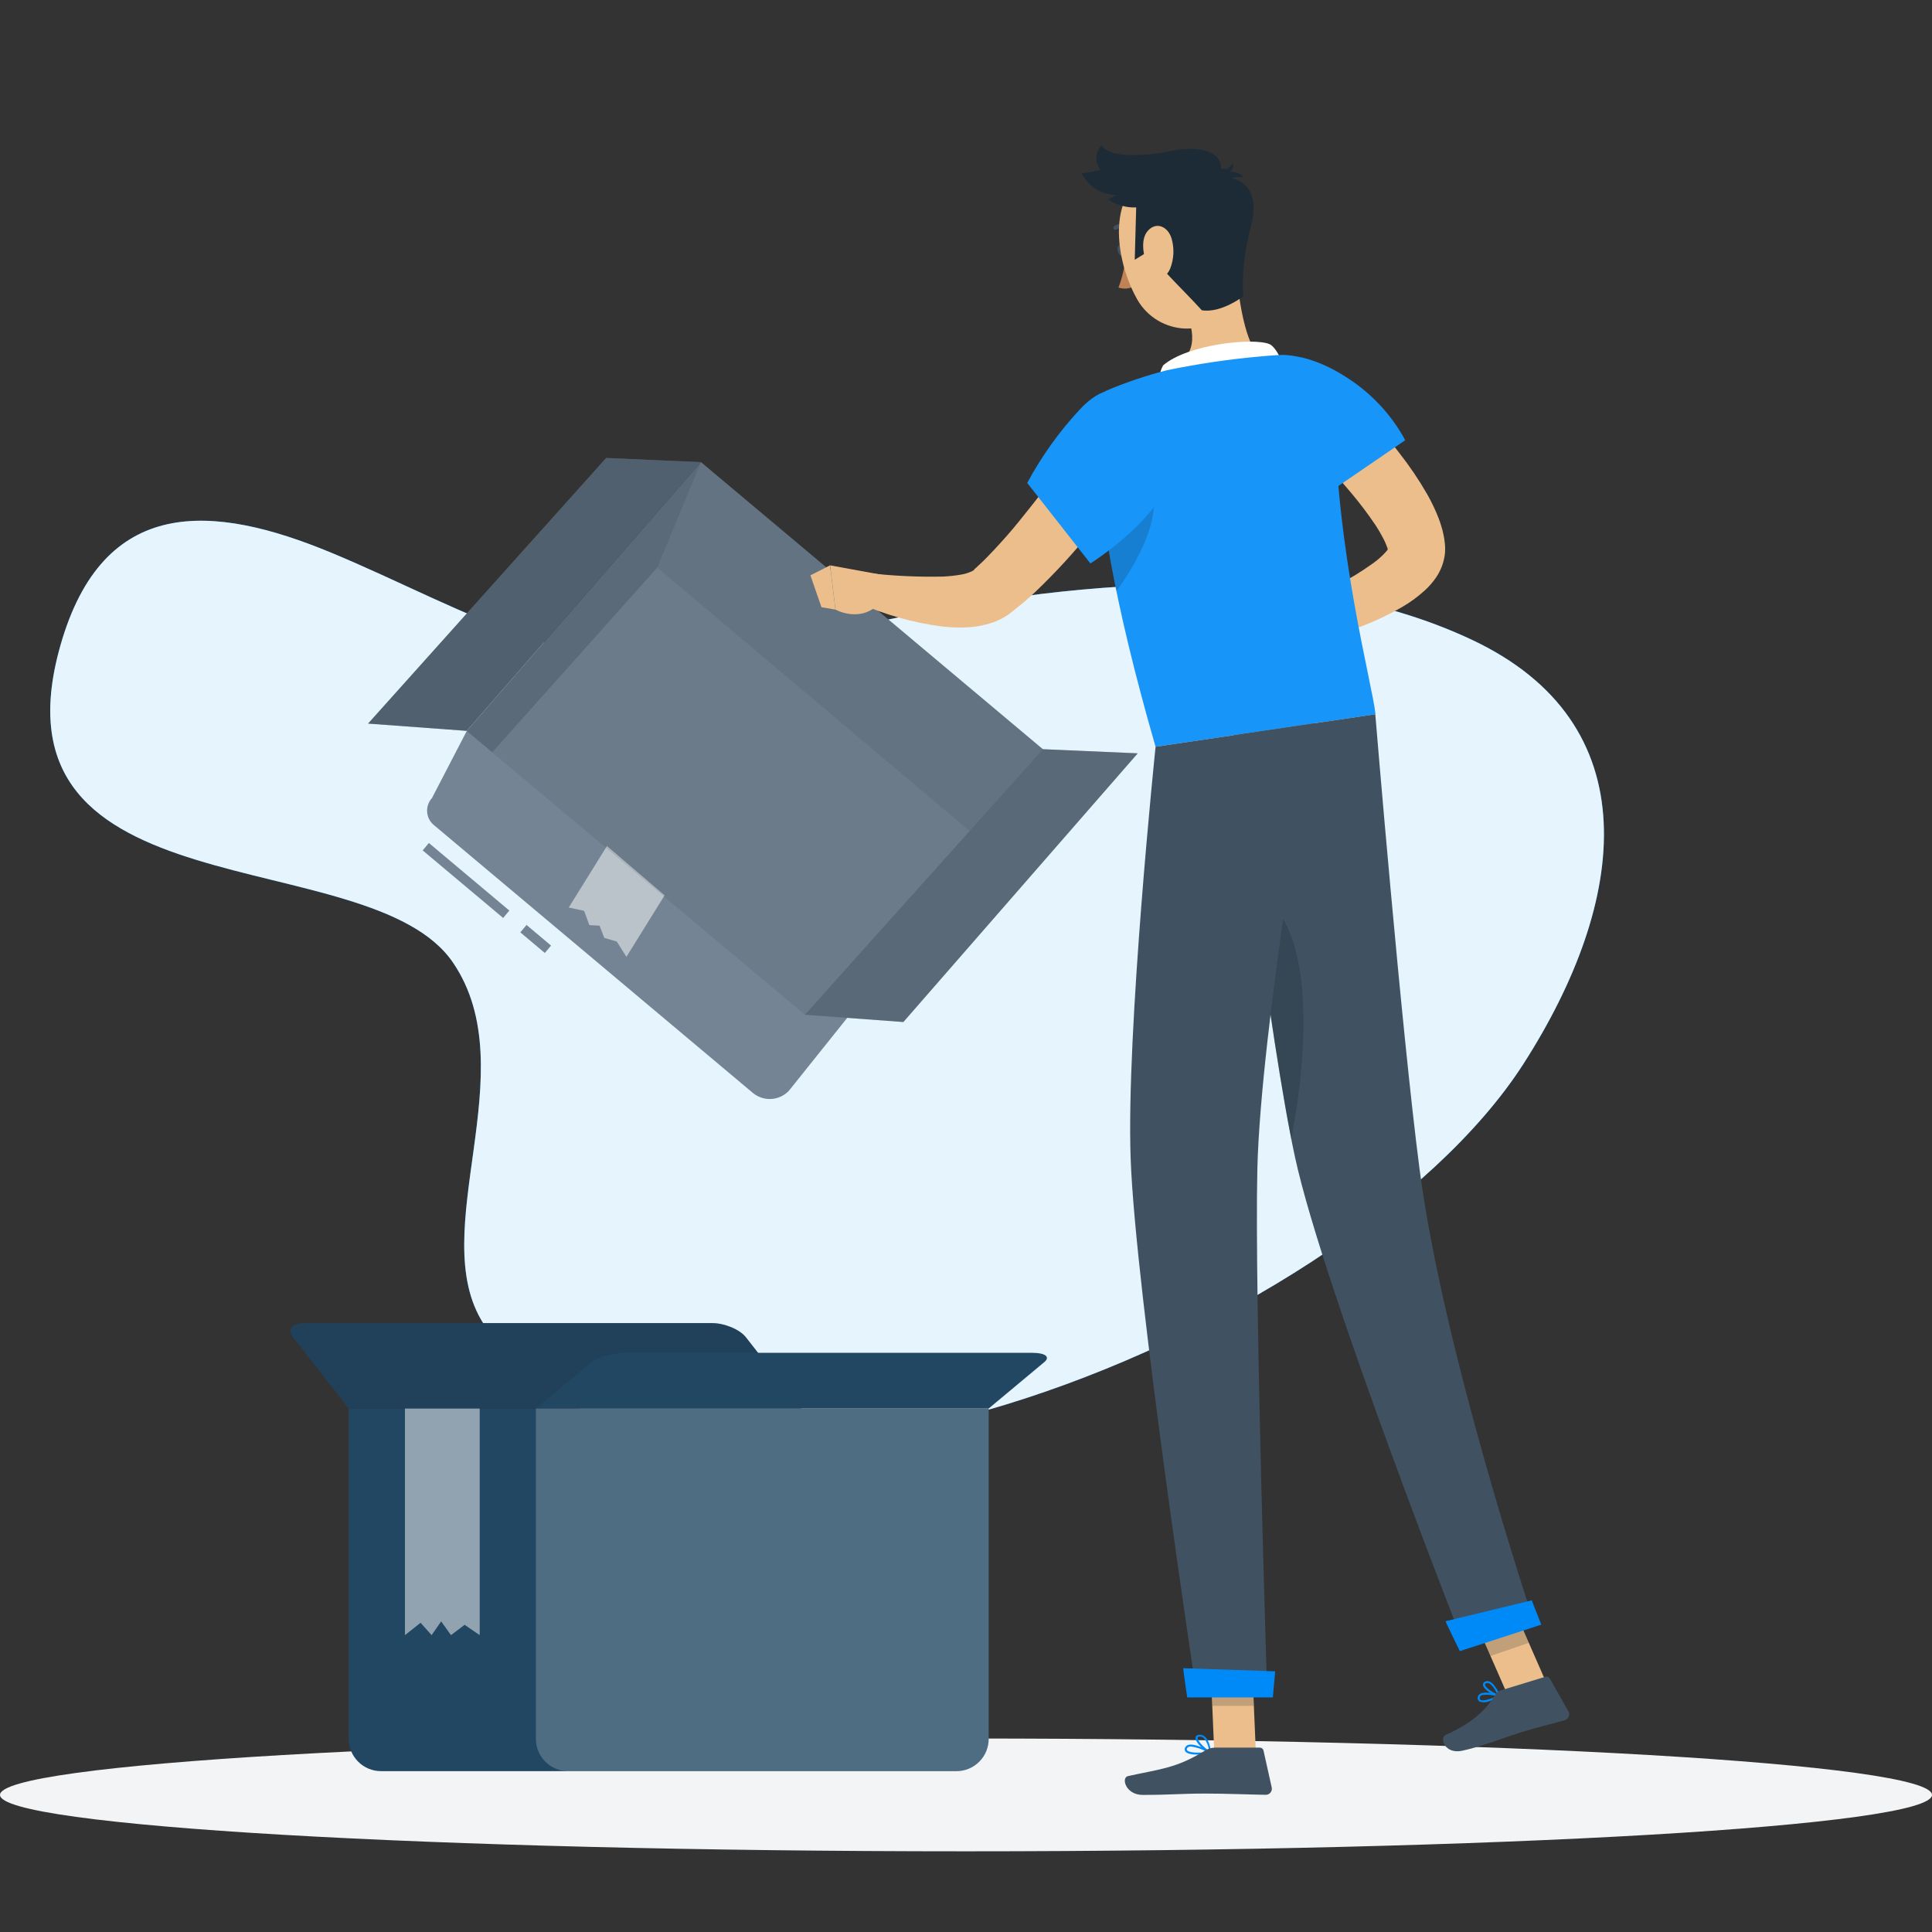 <svg width="200" height="200" viewBox="0 0 200 200" fill="none" xmlns="http://www.w3.org/2000/svg">
<rect x="0" y="0" width="200" height="200" fill="#333333" stroke="none"/>
<path d="M84.073 65.874C84.971 65.685 85.862 65.486 86.745 65.276C108.52 60.258 133.421 57.349 152.303 66.199C170.813 74.869 168.539 93.245 157.713 110.121C139.182 139.003 69.003 166.411 50.065 137.043C43.943 127.554 54.495 110.843 46.903 99.656C38.259 86.917 -1.743 94.973 6.251 66.828C10.681 51.222 22.049 52.14 34.262 57.204C41.271 60.108 47.965 63.724 55.217 66.178C64.021 69.165 74.295 67.968 84.073 65.874Z" fill="#008AF8"/>
<path opacity="0.9" d="M84.073 65.874C84.971 65.685 85.862 65.486 86.745 65.276C108.52 60.258 133.421 57.349 152.303 66.199C170.813 74.869 168.539 93.245 157.713 110.121C139.182 139.003 69.003 166.411 50.065 137.043C43.943 127.554 54.495 110.843 46.903 99.656C38.259 86.917 -1.743 94.973 6.251 66.828C10.681 51.222 22.049 52.14 34.262 57.204C41.271 60.108 47.965 63.724 55.217 66.178C64.021 69.165 74.295 67.968 84.073 65.874Z" fill="white"/>
<path d="M100 191.647C155.228 191.647 200 189.033 200 185.808C200 182.584 155.228 179.97 100 179.97C44.772 179.97 0 182.584 0 185.808C0 189.033 44.772 191.647 100 191.647Z" fill="#F2F4F6"/>
<path d="M36.102 145.811H102.346V180.011C102.346 180.449 102.26 180.883 102.092 181.288C101.925 181.693 101.679 182.061 101.369 182.371C101.059 182.681 100.691 182.926 100.286 183.094C99.882 183.262 99.448 183.348 99.009 183.348H39.44C39.001 183.348 38.567 183.262 38.163 183.094C37.758 182.926 37.39 182.681 37.08 182.371C36.77 182.061 36.524 181.693 36.356 181.288C36.189 180.883 36.102 180.449 36.102 180.011V145.811Z" fill="#224763"/>
<path d="M36.103 145.811H82.98L77.214 138.431C76.579 137.621 75.011 136.966 73.707 136.966H31.549C30.249 136.966 29.702 137.621 30.337 138.431L36.103 145.811Z" fill="#224763"/>
<path opacity="0.2" d="M36.103 145.811H82.98L77.214 138.431C76.579 137.621 75.011 136.966 73.707 136.966H31.549C30.249 136.966 29.702 137.621 30.337 138.431L36.103 145.811Z" fill="#1D2B36"/>
<path d="M102.346 145.811H55.474L61.24 140.999C61.875 140.483 63.443 140.045 64.748 140.045H106.9C108.205 140.045 108.747 140.473 108.112 140.999L102.346 145.811Z" fill="#224763"/>
<path opacity="0.2" d="M55.474 145.811H102.346V180.011C102.346 180.449 102.26 180.883 102.092 181.288C101.925 181.693 101.679 182.061 101.369 182.371C101.059 182.681 100.691 182.926 100.286 183.094C99.882 183.262 99.448 183.348 99.009 183.348H58.811C58.373 183.348 57.939 183.262 57.534 183.094C57.13 182.926 56.762 182.681 56.452 182.371C56.142 182.061 55.896 181.693 55.728 181.288C55.561 180.883 55.474 180.449 55.474 180.011V145.811Z" fill="white"/>
<path opacity="0.5" d="M41.92 145.811V169.268L43.54 167.989L44.68 169.268L45.67 167.844L46.686 169.268L48.099 168.2L49.657 169.268V145.811H41.92Z" fill="white"/>
<path d="M52.406 94.643L44.077 87.649" stroke="#748494" stroke-miterlimit="10"/>
<path d="M56.723 98.269L54.185 96.134" stroke="#748494" stroke-miterlimit="10"/>
<path d="M81.675 112.906L109.154 78.562L72.567 47.843L48.326 75.658L44.716 82.616C44.536 82.813 44.4 83.046 44.315 83.298C44.229 83.551 44.197 83.819 44.22 84.084C44.242 84.35 44.32 84.608 44.447 84.843C44.574 85.077 44.748 85.283 44.958 85.447L77.966 113.164C78.503 113.596 79.183 113.81 79.871 113.762C80.559 113.715 81.203 113.409 81.675 112.906Z" fill="#748494"/>
<path opacity="0.5" d="M62.83 87.577L58.874 93.947L60.468 94.292L61.009 95.767L62.067 95.829L62.556 97.093L63.851 97.469L64.847 99.053L68.802 92.683L62.83 87.577Z" fill="white"/>
<path opacity="0.1" d="M107.958 77.556L83.315 105.046L48.311 75.658L72.567 47.843L107.958 77.556Z" fill="#1D2B36"/>
<path d="M107.958 77.556L83.315 105.046L93.517 105.799L117.778 77.984L107.958 77.556Z" fill="#748494"/>
<path opacity="0.3" d="M107.958 77.556L83.315 105.046L93.517 105.799L117.778 77.984L107.958 77.556Z" fill="#1D2B36"/>
<path d="M62.752 47.41L38.104 74.905L48.311 75.658L72.567 47.843L62.752 47.41Z" fill="#748494"/>
<path opacity="0.4" d="M62.752 47.41L38.104 74.905L48.311 75.658L72.567 47.843L62.752 47.41Z" fill="#1D2B36"/>
<path opacity="0.1" d="M100.372 86.02L107.959 77.556L72.567 47.843L68.039 58.757L100.372 86.02Z" fill="#1D2B36"/>
<path opacity="0.2" d="M48.311 75.658L72.567 47.843L68.039 58.757L50.957 77.881L48.311 75.658Z" fill="#1D2B36"/>
<path d="M116.504 25.8C116.602 26.13 116.504 26.455 116.288 26.517C116.071 26.579 115.818 26.362 115.72 26.032C115.622 25.702 115.72 25.377 115.937 25.31C116.153 25.243 116.411 25.47 116.504 25.8Z" fill="#405261"/>
<path d="M116.54 26.45C116.443 27.585 116.189 28.701 115.787 29.766C116.063 29.862 116.356 29.896 116.646 29.867C116.937 29.837 117.217 29.745 117.468 29.596L116.54 26.45Z" fill="#BF8356"/>
<path d="M117.19 23.598C117.234 23.573 117.267 23.532 117.283 23.484C117.293 23.459 117.297 23.433 117.296 23.406C117.295 23.379 117.289 23.353 117.277 23.328C117.266 23.304 117.249 23.283 117.229 23.265C117.209 23.248 117.185 23.234 117.159 23.226C116.857 23.11 116.532 23.069 116.21 23.106C115.889 23.143 115.581 23.257 115.313 23.438C115.278 23.473 115.257 23.52 115.254 23.57C115.251 23.619 115.266 23.668 115.296 23.708C115.326 23.747 115.369 23.774 115.418 23.785C115.467 23.795 115.517 23.787 115.561 23.763C115.775 23.622 116.019 23.535 116.274 23.508C116.529 23.481 116.787 23.515 117.025 23.608C117.052 23.618 117.081 23.622 117.109 23.62C117.137 23.618 117.165 23.611 117.19 23.598Z" fill="#405261"/>
<path d="M127.974 28.007C128.201 30.741 128.877 35.744 130.491 36.899C130.491 36.899 130.11 40.184 124.302 41.025C117.938 41.964 120.795 38.312 120.795 38.312C124.142 36.971 123.673 34.408 122.714 32.077L125.169 29.261C126.113 28.219 127.851 26.61 127.974 28.007Z" fill="#EBBE8B"/>
<path d="M132.57 38.235C133.086 37.765 132.054 35.888 131.42 35.625C129.759 34.929 122.966 35.625 120.413 37.817C120.202 38.18 120.074 38.585 120.039 39.004C120.004 39.422 120.063 39.843 120.212 40.236L132.57 38.235Z" fill="white"/>
<path d="M154.201 176.096C154.033 176.173 153.852 176.215 153.668 176.22C153.483 176.226 153.3 176.194 153.128 176.127C153.06 176.074 153.01 176 152.985 175.917C152.961 175.834 152.962 175.746 152.989 175.663C153.003 175.596 153.031 175.532 153.072 175.477C153.113 175.422 153.166 175.376 153.226 175.343C153.783 175.019 155.16 175.447 155.217 175.467C155.236 175.472 155.253 175.483 155.266 175.497C155.279 175.512 155.287 175.53 155.289 175.55C155.292 175.57 155.288 175.591 155.279 175.609C155.27 175.628 155.256 175.643 155.238 175.653C154.908 175.836 154.561 175.984 154.201 176.096ZM153.448 175.467L153.329 175.519C153.294 175.538 153.263 175.564 153.239 175.596C153.215 175.628 153.199 175.665 153.19 175.704C153.154 175.89 153.226 175.947 153.247 175.962C153.494 176.138 154.335 175.885 154.918 175.591C154.443 175.442 153.941 175.4 153.448 175.467Z" fill="#008AF8"/>
<path d="M155.217 175.658C155.2 175.663 155.182 175.663 155.165 175.658C154.65 175.555 153.572 174.91 153.515 174.425C153.507 174.349 153.526 174.272 153.568 174.208C153.61 174.144 153.674 174.097 153.747 174.075C153.818 174.043 153.896 174.026 153.974 174.026C154.052 174.026 154.129 174.043 154.201 174.075C154.799 174.322 155.263 175.478 155.279 175.524C155.289 175.539 155.294 175.557 155.294 175.576C155.294 175.594 155.289 175.612 155.279 175.627C155.272 175.637 155.262 175.645 155.252 175.65C155.241 175.655 155.229 175.658 155.217 175.658ZM153.876 174.25C153.861 174.246 153.845 174.246 153.83 174.25C153.711 174.302 153.716 174.364 153.721 174.389C153.752 174.678 154.485 175.199 155.005 175.39C154.851 175.055 154.49 174.405 154.124 174.25C154.044 174.22 153.956 174.22 153.876 174.25Z" fill="#008AF8"/>
<path d="M123.973 181.636C123.421 181.636 122.89 181.558 122.709 181.311C122.663 181.246 122.638 181.169 122.638 181.089C122.638 181.01 122.663 180.932 122.709 180.867C122.744 180.808 122.79 180.755 122.844 180.714C122.899 180.672 122.962 180.642 123.029 180.625C123.746 180.434 125.252 181.29 125.314 181.326C125.333 181.335 125.348 181.351 125.358 181.369C125.368 181.388 125.371 181.41 125.368 181.431C125.364 181.452 125.354 181.471 125.339 181.486C125.324 181.5 125.304 181.509 125.283 181.512C124.851 181.593 124.412 181.634 123.973 181.636ZM123.292 180.8C123.226 180.798 123.159 180.806 123.096 180.826C123.013 180.844 122.941 180.894 122.895 180.965C122.823 181.094 122.848 181.156 122.895 181.192C123.096 181.471 124.184 181.476 124.958 181.362C124.444 181.069 123.878 180.878 123.292 180.8Z" fill="#008AF8"/>
<path d="M125.272 181.517H125.231C124.715 181.285 123.683 180.352 123.761 179.867C123.761 179.753 123.864 179.609 124.142 179.583C124.243 179.572 124.345 179.582 124.442 179.612C124.539 179.642 124.628 179.692 124.705 179.758C125.257 180.207 125.37 181.368 125.375 181.414C125.378 181.432 125.376 181.45 125.368 181.467C125.361 181.483 125.349 181.497 125.334 181.507C125.315 181.517 125.293 181.521 125.272 181.517ZM124.24 179.774H124.179C123.993 179.774 123.983 179.867 123.977 179.887C123.931 180.181 124.632 180.919 125.159 181.233C125.114 180.741 124.915 180.276 124.591 179.903C124.495 179.817 124.369 179.771 124.24 179.774Z" fill="#008AF8"/>
<path d="M130.007 181.414H125.7L125.272 171.45H129.579L130.007 181.414Z" fill="#EBBE8B"/>
<path d="M160.256 174.611L156.289 175.978L152.174 166.586L156.14 165.219L160.256 174.611Z" fill="#EBBE8B"/>
<path d="M155.346 174.993L159.988 173.574C160.07 173.549 160.158 173.553 160.238 173.585C160.317 173.617 160.384 173.675 160.426 173.75L162.36 177.154C162.407 177.237 162.434 177.33 162.439 177.425C162.445 177.52 162.429 177.615 162.393 177.704C162.357 177.792 162.301 177.871 162.23 177.934C162.16 177.998 162.075 178.045 161.984 178.072C160.359 178.541 159.549 178.686 157.517 179.31C156.264 179.691 153.107 180.888 151.328 181.244C149.549 181.6 148.976 179.898 149.667 179.593C152.762 178.227 154.031 176.674 154.768 175.467C154.897 175.244 155.102 175.076 155.346 174.993Z" fill="#405261"/>
<path d="M125.731 180.914H130.43C130.515 180.915 130.597 180.944 130.663 180.998C130.73 181.051 130.776 181.125 130.796 181.208L131.647 185.035C131.668 185.127 131.668 185.223 131.646 185.315C131.625 185.407 131.583 185.493 131.523 185.567C131.463 185.64 131.388 185.699 131.302 185.739C131.216 185.779 131.122 185.799 131.028 185.798C129.331 185.772 126.902 185.669 124.751 185.669C122.26 185.669 121.213 185.808 118.289 185.808C116.525 185.808 116.035 184.024 116.772 183.859C120.14 183.121 121.785 183.044 124.694 181.249C125.003 181.045 125.361 180.929 125.731 180.914Z" fill="#405261"/>
<path d="M138.238 39.643C139.492 40.793 140.575 41.943 141.699 43.145C142.824 44.346 143.865 45.59 144.876 46.915C145.932 48.262 146.89 49.682 147.744 51.165C148.21 51.982 148.614 52.834 148.951 53.713C149.038 53.955 149.126 54.187 149.198 54.45C149.283 54.716 149.353 54.986 149.41 55.26L149.497 55.688L149.559 56.163C149.617 56.597 149.617 57.038 149.559 57.472C149.441 58.293 149.138 59.076 148.672 59.763C148.333 60.264 147.934 60.722 147.486 61.129C146.765 61.783 145.977 62.359 145.134 62.847C143.65 63.696 142.097 64.418 140.492 65.008C137.448 66.138 134.31 67.001 131.116 67.587L130.213 64.492C133.014 63.28 135.85 61.97 138.465 60.572C139.738 59.904 140.963 59.15 142.132 58.313C142.619 57.967 143.067 57.57 143.468 57.127C143.59 56.996 143.693 56.849 143.772 56.689C143.814 56.601 143.772 56.611 143.721 56.797C143.685 57.142 143.69 56.874 143.607 56.689C143.582 56.601 143.535 56.482 143.489 56.369C143.442 56.255 143.386 56.126 143.329 56.003C143.05 55.44 142.738 54.894 142.395 54.368C141.599 53.185 140.738 52.047 139.817 50.959C138.868 49.834 137.867 48.715 136.841 47.616C135.814 46.518 134.736 45.409 133.746 44.388L138.238 39.643Z" fill="#EBBE8B"/>
<path d="M131.394 64.002L127.335 65.23L129.944 69.521C129.944 69.521 132.343 68.53 132.874 66.493L131.394 64.002Z" fill="#EBBE8B"/>
<path d="M125.695 66.751L127.294 70.289L129.919 69.526L127.31 65.23L125.695 66.751Z" fill="#EBBE8B"/>
<path d="M128.727 40.808C128.341 44.934 137.067 51.319 137.067 51.319L145.469 45.569C144.01 42.878 141.877 40.612 139.28 38.993C134.463 35.909 129.212 35.682 128.727 40.808Z" fill="#008AF8"/>
<g opacity="0.3">
<path opacity="0.3" d="M128.727 40.808C128.341 44.934 137.067 51.319 137.067 51.319L145.469 45.569C144.01 42.878 141.877 40.612 139.28 38.993C134.463 35.909 129.212 35.682 128.727 40.808Z" fill="white"/>
</g>
<path d="M114.442 40.478C114.442 40.478 110.671 46.265 119.625 77.303L142.39 73.941C142.071 70.794 138.264 57.07 138.135 42.067C138.13 41.342 137.978 40.626 137.689 39.962C137.399 39.298 136.978 38.699 136.451 38.203C135.923 37.706 135.301 37.321 134.621 37.071C133.94 36.821 133.217 36.712 132.493 36.749C131.833 36.785 131.152 36.832 130.477 36.899C127.227 37.189 123.996 37.666 120.801 38.328C118.629 38.88 116.503 39.599 114.442 40.478Z" fill="#008AF8"/>
<g opacity="0.3">
<path opacity="0.3" d="M114.442 40.478C114.442 40.478 110.671 46.265 119.625 77.303L142.39 73.941C142.071 70.794 138.264 57.07 138.135 42.067C138.13 41.342 137.978 40.626 137.689 39.962C137.399 39.298 136.978 38.699 136.451 38.203C135.923 37.706 135.301 37.321 134.621 37.071C133.94 36.821 133.217 36.712 132.493 36.749C131.833 36.785 131.152 36.832 130.477 36.899C127.227 37.189 123.996 37.666 120.801 38.328C118.629 38.88 116.503 39.599 114.442 40.478Z" fill="white"/>
</g>
<path opacity="0.2" d="M113.884 50.453L113.962 50.365L119.315 50.84C120.13 54.295 117.149 59.01 115.576 61.196C114.819 57.648 114.254 54.062 113.884 50.453Z" fill="#1D2B36"/>
<path opacity="0.2" d="M125.272 171.455L125.494 176.592H129.801L129.579 171.455H125.272Z" fill="#1D2B36"/>
<path opacity="0.2" d="M156.14 165.219L152.174 166.586L154.299 171.429L158.265 170.062L156.14 165.219Z" fill="#1D2B36"/>
<path d="M127.413 21.839C128.362 26.001 129.125 28.389 127.676 31.122C125.499 35.192 119.898 34.8 117.727 31.004C115.772 27.584 114.544 21.354 118.072 18.548C118.845 17.928 119.764 17.514 120.741 17.348C121.719 17.181 122.722 17.267 123.658 17.596C124.593 17.925 125.428 18.488 126.085 19.23C126.742 19.973 127.199 20.871 127.413 21.839Z" fill="#EBBE8B"/>
<path d="M119.052 25.919L117.469 26.888L117.618 21.473C116.597 21.517 115.59 21.225 114.751 20.642C115.323 20.096 124.235 16.975 127.015 17.517C127.304 17.398 127.655 16.862 127.655 16.862C127.655 16.862 127.763 17.538 127.294 17.795C127.634 17.728 128.485 17.893 128.722 18.394C128.332 18.287 127.917 18.311 127.541 18.461C127.541 18.461 130.636 18.93 129.537 23.221C128.305 27.951 128.712 30.669 128.712 30.669C128.712 30.669 126.412 32.448 124.411 32.118C122.275 29.766 119.191 26.94 119.052 25.919Z" fill="#1D2B36"/>
<path d="M116.02 20.214C113.508 20.214 112.605 18.987 111.961 17.955C113.766 17.765 117.526 16.604 120.316 16.408C123.106 16.212 126.165 16.733 125.241 17.955C124.318 19.178 116.02 20.214 116.02 20.214Z" fill="#1D2B36"/>
<path d="M116.572 19.095C114.509 18.806 112.497 16.862 114.044 15C114.617 16.367 118.48 16.207 121.224 15.634C124.834 14.881 127.335 16.099 126.056 18.559C125.355 19.905 116.572 19.095 116.572 19.095Z" fill="#1D2B36"/>
<path d="M121.281 24.686C121.576 25.704 121.529 26.791 121.146 27.78C120.631 29.075 119.486 28.812 118.887 27.693C118.372 26.661 117.98 24.789 118.856 23.855C119.733 22.922 120.909 23.463 121.281 24.686Z" fill="#EBBE8B"/>
<path d="M127.702 76.112C127.702 76.112 131.394 107.547 134.076 119.864C137.011 133.356 151.488 170.139 151.488 170.139L158.709 167.643C158.709 167.643 149.425 139.947 146.96 121.086C145.067 106.603 142.37 73.941 142.37 73.941L127.702 76.112Z" fill="#405261"/>
<path d="M149.641 167.829C149.605 167.829 151.122 170.923 151.122 170.923L159.554 168.185L158.564 165.668L149.641 167.829Z" fill="#008AF8"/>
<path opacity="0.3" d="M129.739 92.24C130.894 100.977 132.374 111.323 133.674 117.929C135.587 107.805 136.036 95.02 129.739 92.24Z" fill="#1D2B36"/>
<path d="M119.624 77.303C119.624 77.303 116.561 106.836 117.046 119.956C117.53 133.603 123.905 175.596 123.905 175.596H131.193C131.193 175.596 129.852 134.398 130.161 120.998C130.517 106.387 135.995 74.885 135.995 74.885L119.624 77.303Z" fill="#405261"/>
<path d="M122.487 172.692C122.456 172.692 122.899 175.715 122.899 175.715H131.765L132.008 173.017L122.487 172.692Z" fill="#008AF8"/>
<path d="M118.212 47.73C117.407 49.009 116.592 50.159 115.746 51.34C114.9 52.521 114.013 53.661 113.111 54.796C111.271 57.097 109.277 59.272 107.143 61.305C106.566 61.82 106.035 62.336 105.41 62.805L104.957 63.172L104.73 63.352C104.647 63.419 104.611 63.455 104.441 63.579C103.93 63.944 103.369 64.232 102.775 64.435C101.855 64.749 100.894 64.923 99.923 64.951C99.101 64.978 98.279 64.942 97.463 64.843C94.48 64.451 91.569 63.628 88.824 62.398L89.716 59.303C92.355 59.617 95.012 59.744 97.669 59.685C98.257 59.654 98.842 59.591 99.422 59.494C99.86 59.43 100.285 59.298 100.681 59.102C100.805 59.035 100.872 58.968 100.856 58.953C100.841 58.937 100.923 58.886 100.97 58.839L101.145 58.679L101.491 58.354C101.955 57.942 102.393 57.442 102.847 56.988C103.739 56.028 104.627 55.043 105.467 53.996C106.308 52.949 107.159 51.897 107.984 50.814C108.809 49.731 109.609 48.632 110.413 47.534C111.218 46.435 112.002 45.28 112.745 44.212L118.212 47.73Z" fill="#EBBE8B"/>
<path d="M121.208 46.363C122.941 52.036 112.878 58.324 112.878 58.324L106.339 49.994C107.813 47.248 109.633 44.701 111.754 42.418C116.205 37.575 119.887 42.046 121.208 46.363Z" fill="#008AF8"/>
<g opacity="0.3">
<path opacity="0.3" d="M121.208 46.363C122.941 52.036 112.878 58.324 112.878 58.324L106.339 49.994C107.813 47.248 109.633 44.701 111.754 42.418C116.205 37.575 119.887 42.046 121.208 46.363Z" fill="white"/>
</g>
<path d="M91.232 59.494L85.935 58.525L86.492 63.105C86.492 63.105 89.247 64.652 91.243 62.233L91.232 59.494Z" fill="#EBBE8B"/>
<path d="M83.893 59.556L85.038 62.862L86.482 63.105L85.925 58.525L83.893 59.556Z" fill="#EBBE8B"/>
</svg>
